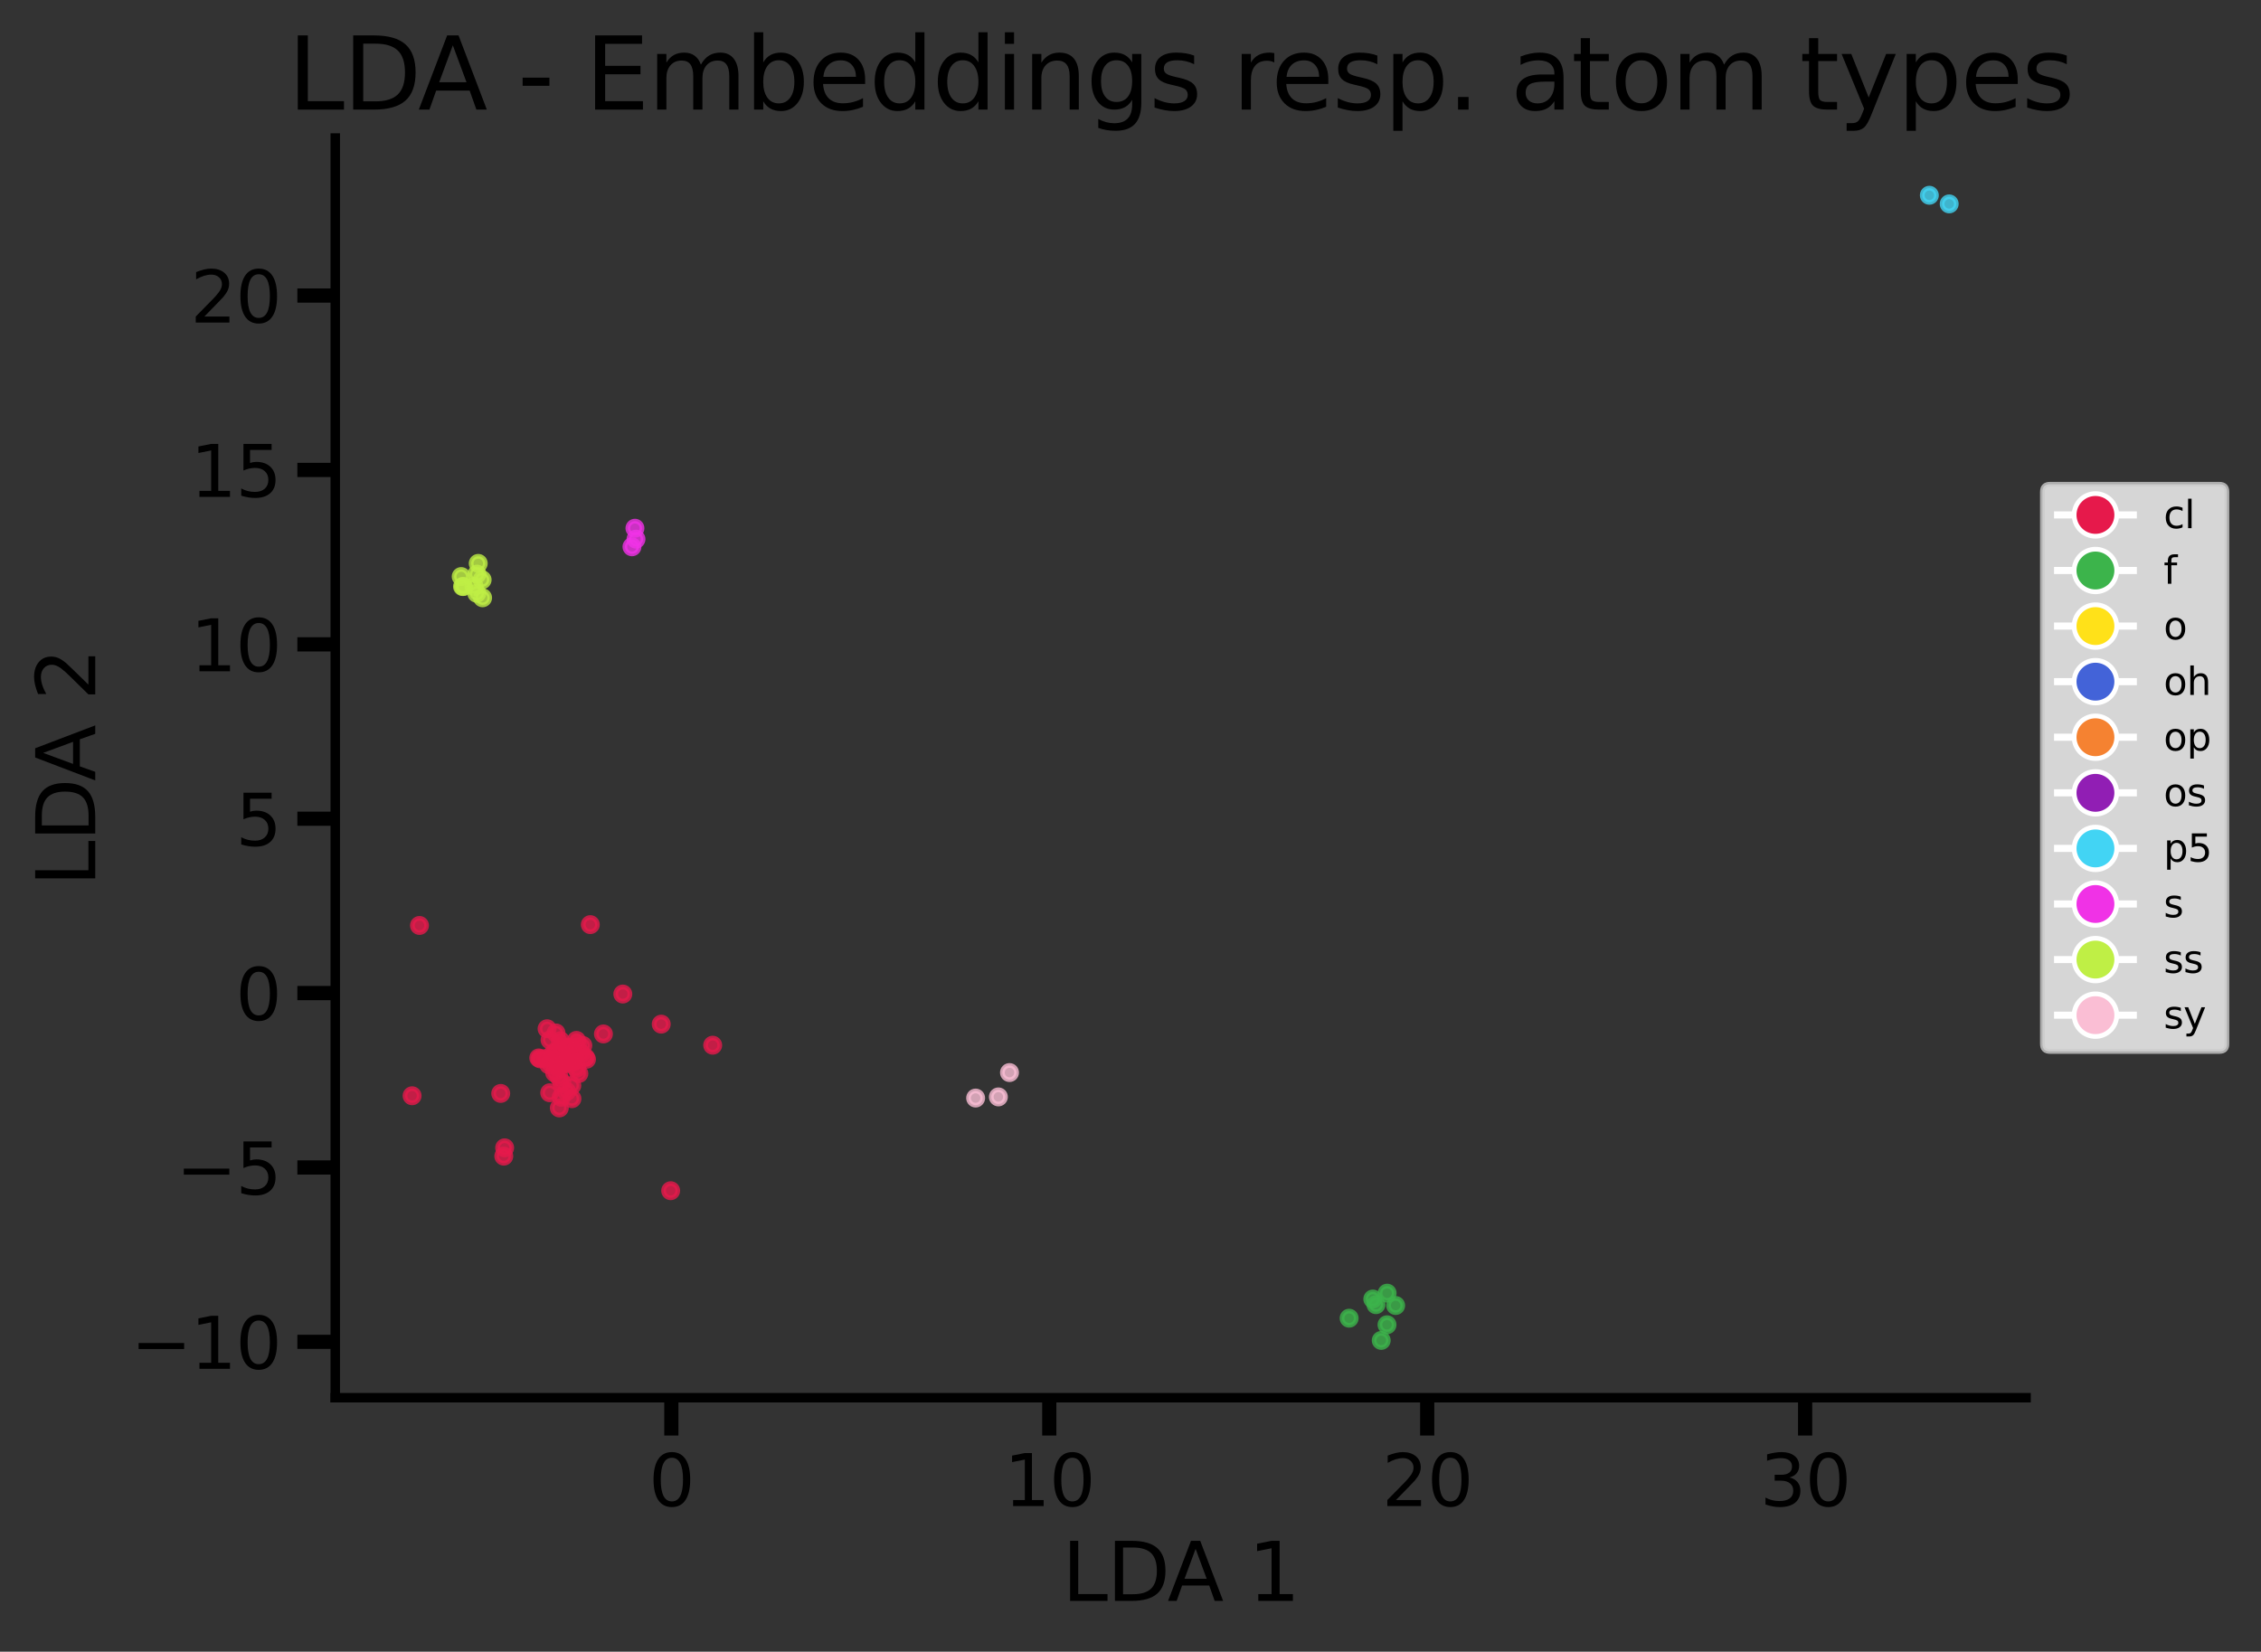 <?xml version="1.0" encoding="utf-8" standalone="no"?>
<!DOCTYPE svg PUBLIC "-//W3C//DTD SVG 1.1//EN"
  "http://www.w3.org/Graphics/SVG/1.1/DTD/svg11.dtd">
<svg xmlns:xlink="http://www.w3.org/1999/xlink" width="477.555pt" height="348.939pt" viewBox="0 0 477.555 348.939" xmlns="http://www.w3.org/2000/svg" version="1.1">
 <rect x="0" y="0" width="477.555" height="348.939" fill="#333333" stroke="none"/>
 <defs>
  <style type="text/css">*{stroke-linejoin: round; stroke-linecap: butt}</style>
 </defs>
 <g id="figure_1">
  <g id="patch_1">
   <path d="M 0 348.939 
L 477.555 348.939 
L 477.555 -0 
L 0 -0 
L 0 348.939 
z
" style="fill: none"/>
  </g>
  <g id="axes_1">
   <g id="patch_2">
    <path d="M 70.81 295.269 
L 427.93 295.269 
L 427.93 29.157 
L 70.81 29.157 
L 70.81 295.269 
z
" style="fill: none"/>
   </g>
   <g id="PathCollection_1">
    <defs>
     <path id="C0_0_760a0f797e" d="M 0 1.5 
C 0.398 1.5 0.779 1.342 1.061 1.061 
C 1.342 0.779 1.5 0.398 1.5 -0 
C 1.5 -0.398 1.342 -0.779 1.061 -1.061 
C 0.779 -1.342 0.398 -1.5 0 -1.5 
C -0.398 -1.5 -0.779 -1.342 -1.061 -1.061 
C -1.342 -0.779 -1.5 -0.398 -1.5 0 
C -1.5 0.398 -1.342 0.779 -1.061 1.061 
C -0.779 1.342 -0.398 1.5 0 1.5 
z
"/>
    </defs>
    <g clip-path="url(#pf81e52ef4e)">
     <use xlink:href="#C0_0_760a0f797e" x="411.697" y="43.075" style="fill: #42d4f4; fill-opacity: 0.8; stroke: #42d4f4; stroke-opacity: 0.8"/>
    </g>
    <g clip-path="url(#pf81e52ef4e)">
     <use xlink:href="#C0_0_760a0f797e" x="407.504" y="41.253" style="fill: #42d4f4; fill-opacity: 0.8; stroke: #42d4f4; stroke-opacity: 0.8"/>
    </g>
    <g clip-path="url(#pf81e52ef4e)">
     <use xlink:href="#C0_0_760a0f797e" x="290.62" y="275.617" style="fill: #3cb44b; fill-opacity: 0.8; stroke: #3cb44b; stroke-opacity: 0.8"/>
    </g>
    <g clip-path="url(#pf81e52ef4e)">
     <use xlink:href="#C0_0_760a0f797e" x="291.736" y="283.173" style="fill: #3cb44b; fill-opacity: 0.8; stroke: #3cb44b; stroke-opacity: 0.8"/>
    </g>
    <g clip-path="url(#pf81e52ef4e)">
     <use xlink:href="#C0_0_760a0f797e" x="294.781" y="275.798" style="fill: #3cb44b; fill-opacity: 0.8; stroke: #3cb44b; stroke-opacity: 0.8"/>
    </g>
    <g clip-path="url(#pf81e52ef4e)">
     <use xlink:href="#C0_0_760a0f797e" x="284.958" y="278.479" style="fill: #3cb44b; fill-opacity: 0.8; stroke: #3cb44b; stroke-opacity: 0.8"/>
    </g>
    <g clip-path="url(#pf81e52ef4e)">
     <use xlink:href="#C0_0_760a0f797e" x="289.954" y="274.429" style="fill: #3cb44b; fill-opacity: 0.8; stroke: #3cb44b; stroke-opacity: 0.8"/>
    </g>
    <g clip-path="url(#pf81e52ef4e)">
     <use xlink:href="#C0_0_760a0f797e" x="292.956" y="279.868" style="fill: #3cb44b; fill-opacity: 0.8; stroke: #3cb44b; stroke-opacity: 0.8"/>
    </g>
    <g clip-path="url(#pf81e52ef4e)">
     <use xlink:href="#C0_0_760a0f797e" x="292.982" y="273.191" style="fill: #3cb44b; fill-opacity: 0.8; stroke: #3cb44b; stroke-opacity: 0.8"/>
    </g>
    <g clip-path="url(#pf81e52ef4e)">
     <use xlink:href="#C0_0_760a0f797e" x="121.056" y="224.378" style="fill: #e6194b; fill-opacity: 0.8; stroke: #e6194b; stroke-opacity: 0.8"/>
    </g>
    <g clip-path="url(#pf81e52ef4e)">
     <use xlink:href="#C0_0_760a0f797e" x="119.834" y="223.89" style="fill: #e6194b; fill-opacity: 0.8; stroke: #e6194b; stroke-opacity: 0.8"/>
    </g>
    <g clip-path="url(#pf81e52ef4e)">
     <use xlink:href="#C0_0_760a0f797e" x="116.73" y="223.416" style="fill: #e6194b; fill-opacity: 0.8; stroke: #e6194b; stroke-opacity: 0.8"/>
    </g>
    <g clip-path="url(#pf81e52ef4e)">
     <use xlink:href="#C0_0_760a0f797e" x="120.731" y="224.396" style="fill: #e6194b; fill-opacity: 0.8; stroke: #e6194b; stroke-opacity: 0.8"/>
    </g>
    <g clip-path="url(#pf81e52ef4e)">
     <use xlink:href="#C0_0_760a0f797e" x="119.614" y="221.602" style="fill: #e6194b; fill-opacity: 0.8; stroke: #e6194b; stroke-opacity: 0.8"/>
    </g>
    <g clip-path="url(#pf81e52ef4e)">
     <use xlink:href="#C0_0_760a0f797e" x="118.052" y="227.465" style="fill: #e6194b; fill-opacity: 0.8; stroke: #e6194b; stroke-opacity: 0.8"/>
    </g>
    <g clip-path="url(#pf81e52ef4e)">
     <use xlink:href="#C0_0_760a0f797e" x="121.282" y="222.359" style="fill: #e6194b; fill-opacity: 0.8; stroke: #e6194b; stroke-opacity: 0.8"/>
    </g>
    <g clip-path="url(#pf81e52ef4e)">
     <use xlink:href="#C0_0_760a0f797e" x="118.974" y="224.577" style="fill: #e6194b; fill-opacity: 0.8; stroke: #e6194b; stroke-opacity: 0.8"/>
    </g>
    <g clip-path="url(#pf81e52ef4e)">
     <use xlink:href="#C0_0_760a0f797e" x="119.695" y="230.589" style="fill: #e6194b; fill-opacity: 0.8; stroke: #e6194b; stroke-opacity: 0.8"/>
    </g>
    <g clip-path="url(#pf81e52ef4e)">
     <use xlink:href="#C0_0_760a0f797e" x="121.753" y="219.786" style="fill: #e6194b; fill-opacity: 0.8; stroke: #e6194b; stroke-opacity: 0.8"/>
    </g>
    <g clip-path="url(#pf81e52ef4e)">
     <use xlink:href="#C0_0_760a0f797e" x="117.153" y="226.635" style="fill: #e6194b; fill-opacity: 0.8; stroke: #e6194b; stroke-opacity: 0.8"/>
    </g>
    <g clip-path="url(#pf81e52ef4e)">
     <use xlink:href="#C0_0_760a0f797e" x="120.774" y="229.324" style="fill: #e6194b; fill-opacity: 0.8; stroke: #e6194b; stroke-opacity: 0.8"/>
    </g>
    <g clip-path="url(#pf81e52ef4e)">
     <use xlink:href="#C0_0_760a0f797e" x="117.437" y="218.219" style="fill: #e6194b; fill-opacity: 0.8; stroke: #e6194b; stroke-opacity: 0.8"/>
    </g>
    <g clip-path="url(#pf81e52ef4e)">
     <use xlink:href="#C0_0_760a0f797e" x="119.412" y="223.207" style="fill: #e6194b; fill-opacity: 0.8; stroke: #e6194b; stroke-opacity: 0.8"/>
    </g>
    <g clip-path="url(#pf81e52ef4e)">
     <use xlink:href="#C0_0_760a0f797e" x="118.136" y="234.061" style="fill: #e6194b; fill-opacity: 0.8; stroke: #e6194b; stroke-opacity: 0.8"/>
    </g>
    <g clip-path="url(#pf81e52ef4e)">
     <use xlink:href="#C0_0_760a0f797e" x="116.178" y="219.701" style="fill: #e6194b; fill-opacity: 0.8; stroke: #e6194b; stroke-opacity: 0.8"/>
    </g>
    <g clip-path="url(#pf81e52ef4e)">
     <use xlink:href="#C0_0_760a0f797e" x="115.55" y="217.329" style="fill: #e6194b; fill-opacity: 0.8; stroke: #e6194b; stroke-opacity: 0.8"/>
    </g>
    <g clip-path="url(#pf81e52ef4e)">
     <use xlink:href="#C0_0_760a0f797e" x="118.548" y="231.797" style="fill: #e6194b; fill-opacity: 0.8; stroke: #e6194b; stroke-opacity: 0.8"/>
    </g>
    <g clip-path="url(#pf81e52ef4e)">
     <use xlink:href="#C0_0_760a0f797e" x="114.074" y="223.684" style="fill: #e6194b; fill-opacity: 0.8; stroke: #e6194b; stroke-opacity: 0.8"/>
    </g>
    <g clip-path="url(#pf81e52ef4e)">
     <use xlink:href="#C0_0_760a0f797e" x="127.454" y="218.429" style="fill: #e6194b; fill-opacity: 0.8; stroke: #e6194b; stroke-opacity: 0.8"/>
    </g>
    <g clip-path="url(#pf81e52ef4e)">
     <use xlink:href="#C0_0_760a0f797e" x="113.791" y="223.492" style="fill: #e6194b; fill-opacity: 0.8; stroke: #e6194b; stroke-opacity: 0.8"/>
    </g>
    <g clip-path="url(#pf81e52ef4e)">
     <use xlink:href="#C0_0_760a0f797e" x="119.682" y="224.707" style="fill: #e6194b; fill-opacity: 0.8; stroke: #e6194b; stroke-opacity: 0.8"/>
    </g>
    <g clip-path="url(#pf81e52ef4e)">
     <use xlink:href="#C0_0_760a0f797e" x="121.778" y="225.702" style="fill: #e6194b; fill-opacity: 0.8; stroke: #e6194b; stroke-opacity: 0.8"/>
    </g>
    <g clip-path="url(#pf81e52ef4e)">
     <use xlink:href="#C0_0_760a0f797e" x="120.089" y="221.242" style="fill: #e6194b; fill-opacity: 0.8; stroke: #e6194b; stroke-opacity: 0.8"/>
    </g>
    <g clip-path="url(#pf81e52ef4e)">
     <use xlink:href="#C0_0_760a0f797e" x="120.8" y="232.105" style="fill: #e6194b; fill-opacity: 0.8; stroke: #e6194b; stroke-opacity: 0.8"/>
    </g>
    <g clip-path="url(#pf81e52ef4e)">
     <use xlink:href="#C0_0_760a0f797e" x="117.754" y="224.273" style="fill: #e6194b; fill-opacity: 0.8; stroke: #e6194b; stroke-opacity: 0.8"/>
    </g>
    <g clip-path="url(#pf81e52ef4e)">
     <use xlink:href="#C0_0_760a0f797e" x="118.017" y="225.109" style="fill: #e6194b; fill-opacity: 0.8; stroke: #e6194b; stroke-opacity: 0.8"/>
    </g>
    <g clip-path="url(#pf81e52ef4e)">
     <use xlink:href="#C0_0_760a0f797e" x="117.474" y="222.039" style="fill: #e6194b; fill-opacity: 0.8; stroke: #e6194b; stroke-opacity: 0.8"/>
    </g>
    <g clip-path="url(#pf81e52ef4e)">
     <use xlink:href="#C0_0_760a0f797e" x="118.773" y="221.159" style="fill: #e6194b; fill-opacity: 0.8; stroke: #e6194b; stroke-opacity: 0.8"/>
    </g>
    <g clip-path="url(#pf81e52ef4e)">
     <use xlink:href="#C0_0_760a0f797e" x="115.904" y="224.923" style="fill: #e6194b; fill-opacity: 0.8; stroke: #e6194b; stroke-opacity: 0.8"/>
    </g>
    <g clip-path="url(#pf81e52ef4e)">
     <use xlink:href="#C0_0_760a0f797e" x="118.668" y="228.685" style="fill: #e6194b; fill-opacity: 0.8; stroke: #e6194b; stroke-opacity: 0.8"/>
    </g>
    <g clip-path="url(#pf81e52ef4e)">
     <use xlink:href="#C0_0_760a0f797e" x="120.604" y="221.291" style="fill: #e6194b; fill-opacity: 0.8; stroke: #e6194b; stroke-opacity: 0.8"/>
    </g>
    <g clip-path="url(#pf81e52ef4e)">
     <use xlink:href="#C0_0_760a0f797e" x="105.761" y="230.995" style="fill: #e6194b; fill-opacity: 0.8; stroke: #e6194b; stroke-opacity: 0.8"/>
    </g>
    <g clip-path="url(#pf81e52ef4e)">
     <use xlink:href="#C0_0_760a0f797e" x="150.531" y="220.807" style="fill: #e6194b; fill-opacity: 0.8; stroke: #e6194b; stroke-opacity: 0.8"/>
    </g>
    <g clip-path="url(#pf81e52ef4e)">
     <use xlink:href="#C0_0_760a0f797e" x="88.6" y="195.509" style="fill: #e6194b; fill-opacity: 0.8; stroke: #e6194b; stroke-opacity: 0.8"/>
    </g>
    <g clip-path="url(#pf81e52ef4e)">
     <use xlink:href="#C0_0_760a0f797e" x="124.685" y="195.332" style="fill: #e6194b; fill-opacity: 0.8; stroke: #e6194b; stroke-opacity: 0.8"/>
    </g>
    <g clip-path="url(#pf81e52ef4e)">
     <use xlink:href="#C0_0_760a0f797e" x="106.589" y="242.485" style="fill: #e6194b; fill-opacity: 0.8; stroke: #e6194b; stroke-opacity: 0.8"/>
    </g>
    <g clip-path="url(#pf81e52ef4e)">
     <use xlink:href="#C0_0_760a0f797e" x="123.88" y="223.78" style="fill: #e6194b; fill-opacity: 0.8; stroke: #e6194b; stroke-opacity: 0.8"/>
    </g>
    <g clip-path="url(#pf81e52ef4e)">
     <use xlink:href="#C0_0_760a0f797e" x="123.639" y="223.382" style="fill: #e6194b; fill-opacity: 0.8; stroke: #e6194b; stroke-opacity: 0.8"/>
    </g>
    <g clip-path="url(#pf81e52ef4e)">
     <use xlink:href="#C0_0_760a0f797e" x="116.879" y="222.527" style="fill: #e6194b; fill-opacity: 0.8; stroke: #e6194b; stroke-opacity: 0.8"/>
    </g>
    <g clip-path="url(#pf81e52ef4e)">
     <use xlink:href="#C0_0_760a0f797e" x="119.36" y="224.645" style="fill: #e6194b; fill-opacity: 0.8; stroke: #e6194b; stroke-opacity: 0.8"/>
    </g>
    <g clip-path="url(#pf81e52ef4e)">
     <use xlink:href="#C0_0_760a0f797e" x="121.969" y="220.622" style="fill: #e6194b; fill-opacity: 0.8; stroke: #e6194b; stroke-opacity: 0.8"/>
    </g>
    <g clip-path="url(#pf81e52ef4e)">
     <use xlink:href="#C0_0_760a0f797e" x="117.322" y="224.638" style="fill: #e6194b; fill-opacity: 0.8; stroke: #e6194b; stroke-opacity: 0.8"/>
    </g>
    <g clip-path="url(#pf81e52ef4e)">
     <use xlink:href="#C0_0_760a0f797e" x="121.382" y="223.127" style="fill: #e6194b; fill-opacity: 0.8; stroke: #e6194b; stroke-opacity: 0.8"/>
    </g>
    <g clip-path="url(#pf81e52ef4e)">
     <use xlink:href="#C0_0_760a0f797e" x="118.722" y="222.799" style="fill: #e6194b; fill-opacity: 0.8; stroke: #e6194b; stroke-opacity: 0.8"/>
    </g>
    <g clip-path="url(#pf81e52ef4e)">
     <use xlink:href="#C0_0_760a0f797e" x="116.749" y="224.473" style="fill: #e6194b; fill-opacity: 0.8; stroke: #e6194b; stroke-opacity: 0.8"/>
    </g>
    <g clip-path="url(#pf81e52ef4e)">
     <use xlink:href="#C0_0_760a0f797e" x="116.107" y="230.85" style="fill: #e6194b; fill-opacity: 0.8; stroke: #e6194b; stroke-opacity: 0.8"/>
    </g>
    <g clip-path="url(#pf81e52ef4e)">
     <use xlink:href="#C0_0_760a0f797e" x="123.101" y="220.86" style="fill: #e6194b; fill-opacity: 0.8; stroke: #e6194b; stroke-opacity: 0.8"/>
    </g>
    <g clip-path="url(#pf81e52ef4e)">
     <use xlink:href="#C0_0_760a0f797e" x="118.36" y="219.861" style="fill: #e6194b; fill-opacity: 0.8; stroke: #e6194b; stroke-opacity: 0.8"/>
    </g>
    <g clip-path="url(#pf81e52ef4e)">
     <use xlink:href="#C0_0_760a0f797e" x="122.26" y="226.793" style="fill: #e6194b; fill-opacity: 0.8; stroke: #e6194b; stroke-opacity: 0.8"/>
    </g>
    <g clip-path="url(#pf81e52ef4e)">
     <use xlink:href="#C0_0_760a0f797e" x="122.76" y="222.531" style="fill: #e6194b; fill-opacity: 0.8; stroke: #e6194b; stroke-opacity: 0.8"/>
    </g>
    <g clip-path="url(#pf81e52ef4e)">
     <use xlink:href="#C0_0_760a0f797e" x="121.217" y="222.251" style="fill: #e6194b; fill-opacity: 0.8; stroke: #e6194b; stroke-opacity: 0.8"/>
    </g>
    <g clip-path="url(#pf81e52ef4e)">
     <use xlink:href="#C0_0_760a0f797e" x="119.207" y="224.5" style="fill: #e6194b; fill-opacity: 0.8; stroke: #e6194b; stroke-opacity: 0.8"/>
    </g>
    <g clip-path="url(#pf81e52ef4e)">
     <use xlink:href="#C0_0_760a0f797e" x="117.854" y="225.538" style="fill: #e6194b; fill-opacity: 0.8; stroke: #e6194b; stroke-opacity: 0.8"/>
    </g>
    <g clip-path="url(#pf81e52ef4e)">
     <use xlink:href="#C0_0_760a0f797e" x="120.028" y="223.442" style="fill: #e6194b; fill-opacity: 0.8; stroke: #e6194b; stroke-opacity: 0.8"/>
    </g>
    <g clip-path="url(#pf81e52ef4e)">
     <use xlink:href="#C0_0_760a0f797e" x="131.55" y="209.997" style="fill: #e6194b; fill-opacity: 0.8; stroke: #e6194b; stroke-opacity: 0.8"/>
    </g>
    <g clip-path="url(#pf81e52ef4e)">
     <use xlink:href="#C0_0_760a0f797e" x="87.043" y="231.487" style="fill: #e6194b; fill-opacity: 0.8; stroke: #e6194b; stroke-opacity: 0.8"/>
    </g>
    <g clip-path="url(#pf81e52ef4e)">
     <use xlink:href="#C0_0_760a0f797e" x="141.656" y="251.545" style="fill: #e6194b; fill-opacity: 0.8; stroke: #e6194b; stroke-opacity: 0.8"/>
    </g>
    <g clip-path="url(#pf81e52ef4e)">
     <use xlink:href="#C0_0_760a0f797e" x="106.408" y="244.242" style="fill: #e6194b; fill-opacity: 0.8; stroke: #e6194b; stroke-opacity: 0.8"/>
    </g>
    <g clip-path="url(#pf81e52ef4e)">
     <use xlink:href="#C0_0_760a0f797e" x="139.663" y="216.357" style="fill: #e6194b; fill-opacity: 0.8; stroke: #e6194b; stroke-opacity: 0.8"/>
    </g>
    <g clip-path="url(#pf81e52ef4e)">
     <use xlink:href="#C0_0_760a0f797e" x="115.155" y="223.635" style="fill: #e6194b; fill-opacity: 0.8; stroke: #e6194b; stroke-opacity: 0.8"/>
    </g>
    <g clip-path="url(#pf81e52ef4e)">
     <use xlink:href="#C0_0_760a0f797e" x="133.483" y="115.515" style="fill: #f032e6; fill-opacity: 0.8; stroke: #f032e6; stroke-opacity: 0.8"/>
    </g>
    <g clip-path="url(#pf81e52ef4e)">
     <use xlink:href="#C0_0_760a0f797e" x="100.139" y="123.888" style="fill: #bfef45; fill-opacity: 0.8; stroke: #bfef45; stroke-opacity: 0.8"/>
    </g>
    <g clip-path="url(#pf81e52ef4e)">
     <use xlink:href="#C0_0_760a0f797e" x="101.011" y="119.02" style="fill: #bfef45; fill-opacity: 0.8; stroke: #bfef45; stroke-opacity: 0.8"/>
    </g>
    <g clip-path="url(#pf81e52ef4e)">
     <use xlink:href="#C0_0_760a0f797e" x="134.33" y="113.899" style="fill: #f032e6; fill-opacity: 0.8; stroke: #f032e6; stroke-opacity: 0.8"/>
    </g>
    <g clip-path="url(#pf81e52ef4e)">
     <use xlink:href="#C0_0_760a0f797e" x="101.931" y="126.286" style="fill: #bfef45; fill-opacity: 0.8; stroke: #bfef45; stroke-opacity: 0.8"/>
    </g>
    <g clip-path="url(#pf81e52ef4e)">
     <use xlink:href="#C0_0_760a0f797e" x="213.219" y="226.587" style="fill: #fabed4; fill-opacity: 0.8; stroke: #fabed4; stroke-opacity: 0.8"/>
    </g>
    <g clip-path="url(#pf81e52ef4e)">
     <use xlink:href="#C0_0_760a0f797e" x="97.416" y="121.801" style="fill: #bfef45; fill-opacity: 0.8; stroke: #bfef45; stroke-opacity: 0.8"/>
    </g>
    <g clip-path="url(#pf81e52ef4e)">
     <use xlink:href="#C0_0_760a0f797e" x="100.704" y="125.336" style="fill: #bfef45; fill-opacity: 0.8; stroke: #bfef45; stroke-opacity: 0.8"/>
    </g>
    <g clip-path="url(#pf81e52ef4e)">
     <use xlink:href="#C0_0_760a0f797e" x="97.894" y="123.9" style="fill: #bfef45; fill-opacity: 0.8; stroke: #bfef45; stroke-opacity: 0.8"/>
    </g>
    <g clip-path="url(#pf81e52ef4e)">
     <use xlink:href="#C0_0_760a0f797e" x="97.694" y="123.906" style="fill: #bfef45; fill-opacity: 0.8; stroke: #bfef45; stroke-opacity: 0.8"/>
    </g>
    <g clip-path="url(#pf81e52ef4e)">
     <use xlink:href="#C0_0_760a0f797e" x="206.066" y="231.97" style="fill: #fabed4; fill-opacity: 0.8; stroke: #fabed4; stroke-opacity: 0.8"/>
    </g>
    <g clip-path="url(#pf81e52ef4e)">
     <use xlink:href="#C0_0_760a0f797e" x="210.871" y="231.729" style="fill: #fabed4; fill-opacity: 0.8; stroke: #fabed4; stroke-opacity: 0.8"/>
    </g>
    <g clip-path="url(#pf81e52ef4e)">
     <use xlink:href="#C0_0_760a0f797e" x="134.108" y="111.591" style="fill: #f032e6; fill-opacity: 0.8; stroke: #f032e6; stroke-opacity: 0.8"/>
    </g>
    <g clip-path="url(#pf81e52ef4e)">
     <use xlink:href="#C0_0_760a0f797e" x="100.749" y="121.287" style="fill: #bfef45; fill-opacity: 0.8; stroke: #bfef45; stroke-opacity: 0.8"/>
    </g>
    <g clip-path="url(#pf81e52ef4e)">
     <use xlink:href="#C0_0_760a0f797e" x="101.834" y="122.485" style="fill: #bfef45; fill-opacity: 0.8; stroke: #bfef45; stroke-opacity: 0.8"/>
    </g>
   </g>
   <g id="matplotlib.axis_1">
    <g id="xtick_1">
     <g id="line2d_1">
      <defs>
       <path id="mffaa81b1bf" d="M 0 0 
L 0 8 
" style="stroke: #000000; stroke-width: 3"/>
      </defs>
      <g>
       <use xlink:href="#mffaa81b1bf" x="141.798" y="295.269" style="stroke: #000000; stroke-width: 3"/>
      </g>
     </g>
     <g id="text_1">
      <!-- 0 -->
      <g transform="translate(137.026 318.166) scale(0.15 -0.15)">
       <defs>
        <path id="DejaVuSans-30" d="M 2034 4250 
Q 1547 4250 1301 3770 
Q 1056 3291 1056 2328 
Q 1056 1369 1301 889 
Q 1547 409 2034 409 
Q 2525 409 2770 889 
Q 3016 1369 3016 2328 
Q 3016 3291 2770 3770 
Q 2525 4250 2034 4250 
z
M 2034 4750 
Q 2819 4750 3233 4129 
Q 3647 3509 3647 2328 
Q 3647 1150 3233 529 
Q 2819 -91 2034 -91 
Q 1250 -91 836 529 
Q 422 1150 422 2328 
Q 422 3509 836 4129 
Q 1250 4750 2034 4750 
z
" transform="scale(0.016)"/>
       </defs>
       <use xlink:href="#DejaVuSans-30"/>
      </g>
     </g>
    </g>
    <g id="xtick_2">
     <g id="line2d_2">
      <g>
       <use xlink:href="#mffaa81b1bf" x="221.622" y="295.269" style="stroke: #000000; stroke-width: 3"/>
      </g>
     </g>
     <g id="text_2">
      <!-- 10 -->
      <g transform="translate(212.079 318.166) scale(0.15 -0.15)">
       <defs>
        <path id="DejaVuSans-31" d="M 794 531 
L 1825 531 
L 1825 4091 
L 703 3866 
L 703 4441 
L 1819 4666 
L 2450 4666 
L 2450 531 
L 3481 531 
L 3481 0 
L 794 0 
L 794 531 
z
" transform="scale(0.016)"/>
       </defs>
       <use xlink:href="#DejaVuSans-31"/>
       <use xlink:href="#DejaVuSans-30" x="63.623"/>
      </g>
     </g>
    </g>
    <g id="xtick_3">
     <g id="line2d_3">
      <g>
       <use xlink:href="#mffaa81b1bf" x="301.447" y="295.269" style="stroke: #000000; stroke-width: 3"/>
      </g>
     </g>
     <g id="text_3">
      <!-- 20 -->
      <g transform="translate(291.903 318.166) scale(0.15 -0.15)">
       <defs>
        <path id="DejaVuSans-32" d="M 1228 531 
L 3431 531 
L 3431 0 
L 469 0 
L 469 531 
Q 828 903 1448 1529 
Q 2069 2156 2228 2338 
Q 2531 2678 2651 2914 
Q 2772 3150 2772 3378 
Q 2772 3750 2511 3984 
Q 2250 4219 1831 4219 
Q 1534 4219 1204 4116 
Q 875 4013 500 3803 
L 500 4441 
Q 881 4594 1212 4672 
Q 1544 4750 1819 4750 
Q 2544 4750 2975 4387 
Q 3406 4025 3406 3419 
Q 3406 3131 3298 2873 
Q 3191 2616 2906 2266 
Q 2828 2175 2409 1742 
Q 1991 1309 1228 531 
z
" transform="scale(0.016)"/>
       </defs>
       <use xlink:href="#DejaVuSans-32"/>
       <use xlink:href="#DejaVuSans-30" x="63.623"/>
      </g>
     </g>
    </g>
    <g id="xtick_4">
     <g id="line2d_4">
      <g>
       <use xlink:href="#mffaa81b1bf" x="381.271" y="295.269" style="stroke: #000000; stroke-width: 3"/>
      </g>
     </g>
     <g id="text_4">
      <!-- 30 -->
      <g transform="translate(371.727 318.166) scale(0.15 -0.15)">
       <defs>
        <path id="DejaVuSans-33" d="M 2597 2516 
Q 3050 2419 3304 2112 
Q 3559 1806 3559 1356 
Q 3559 666 3084 287 
Q 2609 -91 1734 -91 
Q 1441 -91 1130 -33 
Q 819 25 488 141 
L 488 750 
Q 750 597 1062 519 
Q 1375 441 1716 441 
Q 2309 441 2620 675 
Q 2931 909 2931 1356 
Q 2931 1769 2642 2001 
Q 2353 2234 1838 2234 
L 1294 2234 
L 1294 2753 
L 1863 2753 
Q 2328 2753 2575 2939 
Q 2822 3125 2822 3475 
Q 2822 3834 2567 4026 
Q 2313 4219 1838 4219 
Q 1578 4219 1281 4162 
Q 984 4106 628 3988 
L 628 4550 
Q 988 4650 1302 4700 
Q 1616 4750 1894 4750 
Q 2613 4750 3031 4423 
Q 3450 4097 3450 3541 
Q 3450 3153 3228 2886 
Q 3006 2619 2597 2516 
z
" transform="scale(0.016)"/>
       </defs>
       <use xlink:href="#DejaVuSans-33"/>
       <use xlink:href="#DejaVuSans-30" x="63.623"/>
      </g>
     </g>
    </g>
    <g id="text_5">
     <!-- LDA 1 -->
     <g transform="translate(224.313 338.203) scale(0.17 -0.17)">
      <defs>
       <path id="DejaVuSans-4c" d="M 628 4666 
L 1259 4666 
L 1259 531 
L 3531 531 
L 3531 0 
L 628 0 
L 628 4666 
z
" transform="scale(0.016)"/>
       <path id="DejaVuSans-44" d="M 1259 4147 
L 1259 519 
L 2022 519 
Q 2988 519 3436 956 
Q 3884 1394 3884 2338 
Q 3884 3275 3436 3711 
Q 2988 4147 2022 4147 
L 1259 4147 
z
M 628 4666 
L 1925 4666 
Q 3281 4666 3915 4102 
Q 4550 3538 4550 2338 
Q 4550 1131 3912 565 
Q 3275 0 1925 0 
L 628 0 
L 628 4666 
z
" transform="scale(0.016)"/>
       <path id="DejaVuSans-41" d="M 2188 4044 
L 1331 1722 
L 3047 1722 
L 2188 4044 
z
M 1831 4666 
L 2547 4666 
L 4325 0 
L 3669 0 
L 3244 1197 
L 1141 1197 
L 716 0 
L 50 0 
L 1831 4666 
z
" transform="scale(0.016)"/>
       <path id="DejaVuSans-20" transform="scale(0.016)"/>
      </defs>
      <use xlink:href="#DejaVuSans-4c"/>
      <use xlink:href="#DejaVuSans-44" x="55.713"/>
      <use xlink:href="#DejaVuSans-41" x="130.965"/>
      <use xlink:href="#DejaVuSans-20" x="199.373"/>
      <use xlink:href="#DejaVuSans-31" x="231.16"/>
     </g>
    </g>
   </g>
   <g id="matplotlib.axis_2">
    <g id="ytick_1">
     <g id="line2d_5">
      <defs>
       <path id="mc15953313a" d="M 0 0 
L -8 0 
" style="stroke: #000000; stroke-width: 3"/>
      </defs>
      <g>
       <use xlink:href="#mc15953313a" x="70.81" y="283.473" style="stroke: #000000; stroke-width: 3"/>
      </g>
     </g>
     <g id="text_6">
      <!-- −10 -->
      <g transform="translate(27.653 289.172) scale(0.15 -0.15)">
       <defs>
        <path id="DejaVuSans-2212" d="M 678 2272 
L 4684 2272 
L 4684 1741 
L 678 1741 
L 678 2272 
z
" transform="scale(0.016)"/>
       </defs>
       <use xlink:href="#DejaVuSans-2212"/>
       <use xlink:href="#DejaVuSans-31" x="83.789"/>
       <use xlink:href="#DejaVuSans-30" x="147.412"/>
      </g>
     </g>
    </g>
    <g id="ytick_2">
     <g id="line2d_6">
      <g>
       <use xlink:href="#mc15953313a" x="70.81" y="246.635" style="stroke: #000000; stroke-width: 3"/>
      </g>
     </g>
     <g id="text_7">
      <!-- −5 -->
      <g transform="translate(37.197 252.333) scale(0.15 -0.15)">
       <defs>
        <path id="DejaVuSans-35" d="M 691 4666 
L 3169 4666 
L 3169 4134 
L 1269 4134 
L 1269 2991 
Q 1406 3038 1543 3061 
Q 1681 3084 1819 3084 
Q 2600 3084 3056 2656 
Q 3513 2228 3513 1497 
Q 3513 744 3044 326 
Q 2575 -91 1722 -91 
Q 1428 -91 1123 -41 
Q 819 9 494 109 
L 494 744 
Q 775 591 1075 516 
Q 1375 441 1709 441 
Q 2250 441 2565 725 
Q 2881 1009 2881 1497 
Q 2881 1984 2565 2268 
Q 2250 2553 1709 2553 
Q 1456 2553 1204 2497 
Q 953 2441 691 2322 
L 691 4666 
z
" transform="scale(0.016)"/>
       </defs>
       <use xlink:href="#DejaVuSans-2212"/>
       <use xlink:href="#DejaVuSans-35" x="83.789"/>
      </g>
     </g>
    </g>
    <g id="ytick_3">
     <g id="line2d_7">
      <g>
       <use xlink:href="#mc15953313a" x="70.81" y="209.796" style="stroke: #000000; stroke-width: 3"/>
      </g>
     </g>
     <g id="text_8">
      <!-- 0 -->
      <g transform="translate(49.766 215.495) scale(0.15 -0.15)">
       <use xlink:href="#DejaVuSans-30"/>
      </g>
     </g>
    </g>
    <g id="ytick_4">
     <g id="line2d_8">
      <g>
       <use xlink:href="#mc15953313a" x="70.81" y="172.958" style="stroke: #000000; stroke-width: 3"/>
      </g>
     </g>
     <g id="text_9">
      <!-- 5 -->
      <g transform="translate(49.766 178.656) scale(0.15 -0.15)">
       <use xlink:href="#DejaVuSans-35"/>
      </g>
     </g>
    </g>
    <g id="ytick_5">
     <g id="line2d_9">
      <g>
       <use xlink:href="#mc15953313a" x="70.81" y="136.119" style="stroke: #000000; stroke-width: 3"/>
      </g>
     </g>
     <g id="text_10">
      <!-- 10 -->
      <g transform="translate(40.222 141.818) scale(0.15 -0.15)">
       <use xlink:href="#DejaVuSans-31"/>
       <use xlink:href="#DejaVuSans-30" x="63.623"/>
      </g>
     </g>
    </g>
    <g id="ytick_6">
     <g id="line2d_10">
      <g>
       <use xlink:href="#mc15953313a" x="70.81" y="99.28" style="stroke: #000000; stroke-width: 3"/>
      </g>
     </g>
     <g id="text_11">
      <!-- 15 -->
      <g transform="translate(40.222 104.979) scale(0.15 -0.15)">
       <use xlink:href="#DejaVuSans-31"/>
       <use xlink:href="#DejaVuSans-35" x="63.623"/>
      </g>
     </g>
    </g>
    <g id="ytick_7">
     <g id="line2d_11">
      <g>
       <use xlink:href="#mc15953313a" x="70.81" y="62.442" style="stroke: #000000; stroke-width: 3"/>
      </g>
     </g>
     <g id="text_12">
      <!-- 20 -->
      <g transform="translate(40.222 68.141) scale(0.15 -0.15)">
       <use xlink:href="#DejaVuSans-32"/>
       <use xlink:href="#DejaVuSans-30" x="63.623"/>
      </g>
     </g>
    </g>
    <g id="text_13">
     <!-- LDA 2 -->
     <g transform="translate(20.117 187.269) rotate(-90) scale(0.17 -0.17)">
      <use xlink:href="#DejaVuSans-4c"/>
      <use xlink:href="#DejaVuSans-44" x="55.713"/>
      <use xlink:href="#DejaVuSans-41" x="130.965"/>
      <use xlink:href="#DejaVuSans-20" x="199.373"/>
      <use xlink:href="#DejaVuSans-32" x="231.16"/>
     </g>
    </g>
   </g>
   <g id="patch_3">
    <path d="M 70.81 295.269 
L 70.81 29.157 
" style="fill: none; stroke: #000000; stroke-width: 2; stroke-linejoin: miter; stroke-linecap: square"/>
   </g>
   <g id="patch_4">
    <path d="M 70.81 295.269 
L 427.93 295.269 
" style="fill: none; stroke: #000000; stroke-width: 2; stroke-linejoin: miter; stroke-linecap: square"/>
   </g>
   <g id="text_14">
    <!-- LDA - Embeddings resp. atom types -->
    <g transform="translate(60.79 23.157) scale(0.21 -0.21)">
     <defs>
      <path id="DejaVuSans-2d" d="M 313 2009 
L 1997 2009 
L 1997 1497 
L 313 1497 
L 313 2009 
z
" transform="scale(0.016)"/>
      <path id="DejaVuSans-45" d="M 628 4666 
L 3578 4666 
L 3578 4134 
L 1259 4134 
L 1259 2753 
L 3481 2753 
L 3481 2222 
L 1259 2222 
L 1259 531 
L 3634 531 
L 3634 0 
L 628 0 
L 628 4666 
z
" transform="scale(0.016)"/>
      <path id="DejaVuSans-6d" d="M 3328 2828 
Q 3544 3216 3844 3400 
Q 4144 3584 4550 3584 
Q 5097 3584 5394 3201 
Q 5691 2819 5691 2113 
L 5691 0 
L 5113 0 
L 5113 2094 
Q 5113 2597 4934 2840 
Q 4756 3084 4391 3084 
Q 3944 3084 3684 2787 
Q 3425 2491 3425 1978 
L 3425 0 
L 2847 0 
L 2847 2094 
Q 2847 2600 2669 2842 
Q 2491 3084 2119 3084 
Q 1678 3084 1418 2786 
Q 1159 2488 1159 1978 
L 1159 0 
L 581 0 
L 581 3500 
L 1159 3500 
L 1159 2956 
Q 1356 3278 1631 3431 
Q 1906 3584 2284 3584 
Q 2666 3584 2933 3390 
Q 3200 3197 3328 2828 
z
" transform="scale(0.016)"/>
      <path id="DejaVuSans-62" d="M 3116 1747 
Q 3116 2381 2855 2742 
Q 2594 3103 2138 3103 
Q 1681 3103 1420 2742 
Q 1159 2381 1159 1747 
Q 1159 1113 1420 752 
Q 1681 391 2138 391 
Q 2594 391 2855 752 
Q 3116 1113 3116 1747 
z
M 1159 2969 
Q 1341 3281 1617 3432 
Q 1894 3584 2278 3584 
Q 2916 3584 3314 3078 
Q 3713 2572 3713 1747 
Q 3713 922 3314 415 
Q 2916 -91 2278 -91 
Q 1894 -91 1617 61 
Q 1341 213 1159 525 
L 1159 0 
L 581 0 
L 581 4863 
L 1159 4863 
L 1159 2969 
z
" transform="scale(0.016)"/>
      <path id="DejaVuSans-65" d="M 3597 1894 
L 3597 1613 
L 953 1613 
Q 991 1019 1311 708 
Q 1631 397 2203 397 
Q 2534 397 2845 478 
Q 3156 559 3463 722 
L 3463 178 
Q 3153 47 2828 -22 
Q 2503 -91 2169 -91 
Q 1331 -91 842 396 
Q 353 884 353 1716 
Q 353 2575 817 3079 
Q 1281 3584 2069 3584 
Q 2775 3584 3186 3129 
Q 3597 2675 3597 1894 
z
M 3022 2063 
Q 3016 2534 2758 2815 
Q 2500 3097 2075 3097 
Q 1594 3097 1305 2825 
Q 1016 2553 972 2059 
L 3022 2063 
z
" transform="scale(0.016)"/>
      <path id="DejaVuSans-64" d="M 2906 2969 
L 2906 4863 
L 3481 4863 
L 3481 0 
L 2906 0 
L 2906 525 
Q 2725 213 2448 61 
Q 2172 -91 1784 -91 
Q 1150 -91 751 415 
Q 353 922 353 1747 
Q 353 2572 751 3078 
Q 1150 3584 1784 3584 
Q 2172 3584 2448 3432 
Q 2725 3281 2906 2969 
z
M 947 1747 
Q 947 1113 1208 752 
Q 1469 391 1925 391 
Q 2381 391 2643 752 
Q 2906 1113 2906 1747 
Q 2906 2381 2643 2742 
Q 2381 3103 1925 3103 
Q 1469 3103 1208 2742 
Q 947 2381 947 1747 
z
" transform="scale(0.016)"/>
      <path id="DejaVuSans-69" d="M 603 3500 
L 1178 3500 
L 1178 0 
L 603 0 
L 603 3500 
z
M 603 4863 
L 1178 4863 
L 1178 4134 
L 603 4134 
L 603 4863 
z
" transform="scale(0.016)"/>
      <path id="DejaVuSans-6e" d="M 3513 2113 
L 3513 0 
L 2938 0 
L 2938 2094 
Q 2938 2591 2744 2837 
Q 2550 3084 2163 3084 
Q 1697 3084 1428 2787 
Q 1159 2491 1159 1978 
L 1159 0 
L 581 0 
L 581 3500 
L 1159 3500 
L 1159 2956 
Q 1366 3272 1645 3428 
Q 1925 3584 2291 3584 
Q 2894 3584 3203 3211 
Q 3513 2838 3513 2113 
z
" transform="scale(0.016)"/>
      <path id="DejaVuSans-67" d="M 2906 1791 
Q 2906 2416 2648 2759 
Q 2391 3103 1925 3103 
Q 1463 3103 1205 2759 
Q 947 2416 947 1791 
Q 947 1169 1205 825 
Q 1463 481 1925 481 
Q 2391 481 2648 825 
Q 2906 1169 2906 1791 
z
M 3481 434 
Q 3481 -459 3084 -895 
Q 2688 -1331 1869 -1331 
Q 1566 -1331 1297 -1286 
Q 1028 -1241 775 -1147 
L 775 -588 
Q 1028 -725 1275 -790 
Q 1522 -856 1778 -856 
Q 2344 -856 2625 -561 
Q 2906 -266 2906 331 
L 2906 616 
Q 2728 306 2450 153 
Q 2172 0 1784 0 
Q 1141 0 747 490 
Q 353 981 353 1791 
Q 353 2603 747 3093 
Q 1141 3584 1784 3584 
Q 2172 3584 2450 3431 
Q 2728 3278 2906 2969 
L 2906 3500 
L 3481 3500 
L 3481 434 
z
" transform="scale(0.016)"/>
      <path id="DejaVuSans-73" d="M 2834 3397 
L 2834 2853 
Q 2591 2978 2328 3040 
Q 2066 3103 1784 3103 
Q 1356 3103 1142 2972 
Q 928 2841 928 2578 
Q 928 2378 1081 2264 
Q 1234 2150 1697 2047 
L 1894 2003 
Q 2506 1872 2764 1633 
Q 3022 1394 3022 966 
Q 3022 478 2636 193 
Q 2250 -91 1575 -91 
Q 1294 -91 989 -36 
Q 684 19 347 128 
L 347 722 
Q 666 556 975 473 
Q 1284 391 1588 391 
Q 1994 391 2212 530 
Q 2431 669 2431 922 
Q 2431 1156 2273 1281 
Q 2116 1406 1581 1522 
L 1381 1569 
Q 847 1681 609 1914 
Q 372 2147 372 2553 
Q 372 3047 722 3315 
Q 1072 3584 1716 3584 
Q 2034 3584 2315 3537 
Q 2597 3491 2834 3397 
z
" transform="scale(0.016)"/>
      <path id="DejaVuSans-72" d="M 2631 2963 
Q 2534 3019 2420 3045 
Q 2306 3072 2169 3072 
Q 1681 3072 1420 2755 
Q 1159 2438 1159 1844 
L 1159 0 
L 581 0 
L 581 3500 
L 1159 3500 
L 1159 2956 
Q 1341 3275 1631 3429 
Q 1922 3584 2338 3584 
Q 2397 3584 2469 3576 
Q 2541 3569 2628 3553 
L 2631 2963 
z
" transform="scale(0.016)"/>
      <path id="DejaVuSans-70" d="M 1159 525 
L 1159 -1331 
L 581 -1331 
L 581 3500 
L 1159 3500 
L 1159 2969 
Q 1341 3281 1617 3432 
Q 1894 3584 2278 3584 
Q 2916 3584 3314 3078 
Q 3713 2572 3713 1747 
Q 3713 922 3314 415 
Q 2916 -91 2278 -91 
Q 1894 -91 1617 61 
Q 1341 213 1159 525 
z
M 3116 1747 
Q 3116 2381 2855 2742 
Q 2594 3103 2138 3103 
Q 1681 3103 1420 2742 
Q 1159 2381 1159 1747 
Q 1159 1113 1420 752 
Q 1681 391 2138 391 
Q 2594 391 2855 752 
Q 3116 1113 3116 1747 
z
" transform="scale(0.016)"/>
      <path id="DejaVuSans-2e" d="M 684 794 
L 1344 794 
L 1344 0 
L 684 0 
L 684 794 
z
" transform="scale(0.016)"/>
      <path id="DejaVuSans-61" d="M 2194 1759 
Q 1497 1759 1228 1600 
Q 959 1441 959 1056 
Q 959 750 1161 570 
Q 1363 391 1709 391 
Q 2188 391 2477 730 
Q 2766 1069 2766 1631 
L 2766 1759 
L 2194 1759 
z
M 3341 1997 
L 3341 0 
L 2766 0 
L 2766 531 
Q 2569 213 2275 61 
Q 1981 -91 1556 -91 
Q 1019 -91 701 211 
Q 384 513 384 1019 
Q 384 1609 779 1909 
Q 1175 2209 1959 2209 
L 2766 2209 
L 2766 2266 
Q 2766 2663 2505 2880 
Q 2244 3097 1772 3097 
Q 1472 3097 1187 3025 
Q 903 2953 641 2809 
L 641 3341 
Q 956 3463 1253 3523 
Q 1550 3584 1831 3584 
Q 2591 3584 2966 3190 
Q 3341 2797 3341 1997 
z
" transform="scale(0.016)"/>
      <path id="DejaVuSans-74" d="M 1172 4494 
L 1172 3500 
L 2356 3500 
L 2356 3053 
L 1172 3053 
L 1172 1153 
Q 1172 725 1289 603 
Q 1406 481 1766 481 
L 2356 481 
L 2356 0 
L 1766 0 
Q 1100 0 847 248 
Q 594 497 594 1153 
L 594 3053 
L 172 3053 
L 172 3500 
L 594 3500 
L 594 4494 
L 1172 4494 
z
" transform="scale(0.016)"/>
      <path id="DejaVuSans-6f" d="M 1959 3097 
Q 1497 3097 1228 2736 
Q 959 2375 959 1747 
Q 959 1119 1226 758 
Q 1494 397 1959 397 
Q 2419 397 2687 759 
Q 2956 1122 2956 1747 
Q 2956 2369 2687 2733 
Q 2419 3097 1959 3097 
z
M 1959 3584 
Q 2709 3584 3137 3096 
Q 3566 2609 3566 1747 
Q 3566 888 3137 398 
Q 2709 -91 1959 -91 
Q 1206 -91 779 398 
Q 353 888 353 1747 
Q 353 2609 779 3096 
Q 1206 3584 1959 3584 
z
" transform="scale(0.016)"/>
      <path id="DejaVuSans-79" d="M 2059 -325 
Q 1816 -950 1584 -1140 
Q 1353 -1331 966 -1331 
L 506 -1331 
L 506 -850 
L 844 -850 
Q 1081 -850 1212 -737 
Q 1344 -625 1503 -206 
L 1606 56 
L 191 3500 
L 800 3500 
L 1894 763 
L 2988 3500 
L 3597 3500 
L 2059 -325 
z
" transform="scale(0.016)"/>
     </defs>
     <use xlink:href="#DejaVuSans-4c"/>
     <use xlink:href="#DejaVuSans-44" x="55.713"/>
     <use xlink:href="#DejaVuSans-41" x="130.965"/>
     <use xlink:href="#DejaVuSans-20" x="199.373"/>
     <use xlink:href="#DejaVuSans-2d" x="231.16"/>
     <use xlink:href="#DejaVuSans-20" x="267.244"/>
     <use xlink:href="#DejaVuSans-45" x="299.031"/>
     <use xlink:href="#DejaVuSans-6d" x="362.215"/>
     <use xlink:href="#DejaVuSans-62" x="459.627"/>
     <use xlink:href="#DejaVuSans-65" x="523.104"/>
     <use xlink:href="#DejaVuSans-64" x="584.627"/>
     <use xlink:href="#DejaVuSans-64" x="648.104"/>
     <use xlink:href="#DejaVuSans-69" x="711.58"/>
     <use xlink:href="#DejaVuSans-6e" x="739.363"/>
     <use xlink:href="#DejaVuSans-67" x="802.742"/>
     <use xlink:href="#DejaVuSans-73" x="866.219"/>
     <use xlink:href="#DejaVuSans-20" x="918.318"/>
     <use xlink:href="#DejaVuSans-72" x="950.105"/>
     <use xlink:href="#DejaVuSans-65" x="988.969"/>
     <use xlink:href="#DejaVuSans-73" x="1050.492"/>
     <use xlink:href="#DejaVuSans-70" x="1102.592"/>
     <use xlink:href="#DejaVuSans-2e" x="1166.068"/>
     <use xlink:href="#DejaVuSans-20" x="1197.855"/>
     <use xlink:href="#DejaVuSans-61" x="1229.643"/>
     <use xlink:href="#DejaVuSans-74" x="1290.922"/>
     <use xlink:href="#DejaVuSans-6f" x="1330.131"/>
     <use xlink:href="#DejaVuSans-6d" x="1391.312"/>
     <use xlink:href="#DejaVuSans-20" x="1488.725"/>
     <use xlink:href="#DejaVuSans-74" x="1520.512"/>
     <use xlink:href="#DejaVuSans-79" x="1559.721"/>
     <use xlink:href="#DejaVuSans-70" x="1618.9"/>
     <use xlink:href="#DejaVuSans-65" x="1682.377"/>
     <use xlink:href="#DejaVuSans-73" x="1743.9"/>
    </g>
   </g>
   <g id="legend_1">
    <g id="patch_5">
     <path d="M 432.987 222.125 
L 468.755 222.125 
Q 470.355 222.125 470.355 220.525 
L 470.355 103.9 
Q 470.355 102.3 468.755 102.3 
L 432.987 102.3 
Q 431.387 102.3 431.387 103.9 
L 431.387 220.525 
Q 431.387 222.125 432.987 222.125 
z
" style="fill: #ffffff; opacity: 0.8; stroke: #cccccc; stroke-linejoin: miter"/>
    </g>
    <g id="line2d_12">
     <path d="M 434.587 108.779 
L 442.587 108.779 
L 450.587 108.779 
" style="fill: none; stroke: #ffffff; stroke-width: 1.5; stroke-linecap: square"/>
     <defs>
      <path id="med0ca88709" d="M 0 4.5 
C 1.193 4.5 2.338 4.026 3.182 3.182 
C 4.026 2.338 4.5 1.193 4.5 0 
C 4.5 -1.193 4.026 -2.338 3.182 -3.182 
C 2.338 -4.026 1.193 -4.5 0 -4.5 
C -1.193 -4.5 -2.338 -4.026 -3.182 -3.182 
C -4.026 -2.338 -4.5 -1.193 -4.5 0 
C -4.5 1.193 -4.026 2.338 -3.182 3.182 
C -2.338 4.026 -1.193 4.5 0 4.5 
z
" style="stroke: #ffffff"/>
     </defs>
     <g>
      <use xlink:href="#med0ca88709" x="442.587" y="108.779" style="fill: #e6194b; stroke: #ffffff"/>
     </g>
    </g>
    <g id="text_15">
     <!-- cl -->
     <g transform="translate(456.987 111.579) scale(0.08 -0.08)">
      <defs>
       <path id="DejaVuSans-63" d="M 3122 3366 
L 3122 2828 
Q 2878 2963 2633 3030 
Q 2388 3097 2138 3097 
Q 1578 3097 1268 2742 
Q 959 2388 959 1747 
Q 959 1106 1268 751 
Q 1578 397 2138 397 
Q 2388 397 2633 464 
Q 2878 531 3122 666 
L 3122 134 
Q 2881 22 2623 -34 
Q 2366 -91 2075 -91 
Q 1284 -91 818 406 
Q 353 903 353 1747 
Q 353 2603 823 3093 
Q 1294 3584 2113 3584 
Q 2378 3584 2631 3529 
Q 2884 3475 3122 3366 
z
" transform="scale(0.016)"/>
       <path id="DejaVuSans-6c" d="M 603 4863 
L 1178 4863 
L 1178 0 
L 603 0 
L 603 4863 
z
" transform="scale(0.016)"/>
      </defs>
      <use xlink:href="#DejaVuSans-63"/>
      <use xlink:href="#DejaVuSans-6c" x="54.98"/>
     </g>
    </g>
    <g id="line2d_13">
     <path d="M 434.587 120.521 
L 442.587 120.521 
L 450.587 120.521 
" style="fill: none; stroke: #ffffff; stroke-width: 1.5; stroke-linecap: square"/>
     <defs>
      <path id="m1fa56e838a" d="M 0 4.5 
C 1.193 4.5 2.338 4.026 3.182 3.182 
C 4.026 2.338 4.5 1.193 4.5 0 
C 4.5 -1.193 4.026 -2.338 3.182 -3.182 
C 2.338 -4.026 1.193 -4.5 0 -4.5 
C -1.193 -4.5 -2.338 -4.026 -3.182 -3.182 
C -4.026 -2.338 -4.5 -1.193 -4.5 0 
C -4.5 1.193 -4.026 2.338 -3.182 3.182 
C -2.338 4.026 -1.193 4.5 0 4.5 
z
" style="stroke: #ffffff"/>
     </defs>
     <g>
      <use xlink:href="#m1fa56e838a" x="442.587" y="120.521" style="fill: #3cb44b; stroke: #ffffff"/>
     </g>
    </g>
    <g id="text_16">
     <!-- f -->
     <g transform="translate(456.987 123.321) scale(0.08 -0.08)">
      <defs>
       <path id="DejaVuSans-66" d="M 2375 4863 
L 2375 4384 
L 1825 4384 
Q 1516 4384 1395 4259 
Q 1275 4134 1275 3809 
L 1275 3500 
L 2222 3500 
L 2222 3053 
L 1275 3053 
L 1275 0 
L 697 0 
L 697 3053 
L 147 3053 
L 147 3500 
L 697 3500 
L 697 3744 
Q 697 4328 969 4595 
Q 1241 4863 1831 4863 
L 2375 4863 
z
" transform="scale(0.016)"/>
      </defs>
      <use xlink:href="#DejaVuSans-66"/>
     </g>
    </g>
    <g id="line2d_14">
     <path d="M 434.587 132.264 
L 442.587 132.264 
L 450.587 132.264 
" style="fill: none; stroke: #ffffff; stroke-width: 1.5; stroke-linecap: square"/>
     <defs>
      <path id="m836009a727" d="M 0 4.5 
C 1.193 4.5 2.338 4.026 3.182 3.182 
C 4.026 2.338 4.5 1.193 4.5 0 
C 4.5 -1.193 4.026 -2.338 3.182 -3.182 
C 2.338 -4.026 1.193 -4.5 0 -4.5 
C -1.193 -4.5 -2.338 -4.026 -3.182 -3.182 
C -4.026 -2.338 -4.5 -1.193 -4.5 0 
C -4.5 1.193 -4.026 2.338 -3.182 3.182 
C -2.338 4.026 -1.193 4.5 0 4.5 
z
" style="stroke: #ffffff"/>
     </defs>
     <g>
      <use xlink:href="#m836009a727" x="442.587" y="132.264" style="fill: #ffe119; stroke: #ffffff"/>
     </g>
    </g>
    <g id="text_17">
     <!-- o -->
     <g transform="translate(456.987 135.064) scale(0.08 -0.08)">
      <use xlink:href="#DejaVuSans-6f"/>
     </g>
    </g>
    <g id="line2d_15">
     <path d="M 434.587 144.006 
L 442.587 144.006 
L 450.587 144.006 
" style="fill: none; stroke: #ffffff; stroke-width: 1.5; stroke-linecap: square"/>
     <defs>
      <path id="m3fa9cd4f81" d="M 0 4.5 
C 1.193 4.5 2.338 4.026 3.182 3.182 
C 4.026 2.338 4.5 1.193 4.5 0 
C 4.5 -1.193 4.026 -2.338 3.182 -3.182 
C 2.338 -4.026 1.193 -4.5 0 -4.5 
C -1.193 -4.5 -2.338 -4.026 -3.182 -3.182 
C -4.026 -2.338 -4.5 -1.193 -4.5 0 
C -4.5 1.193 -4.026 2.338 -3.182 3.182 
C -2.338 4.026 -1.193 4.5 0 4.5 
z
" style="stroke: #ffffff"/>
     </defs>
     <g>
      <use xlink:href="#m3fa9cd4f81" x="442.587" y="144.006" style="fill: #4363d8; stroke: #ffffff"/>
     </g>
    </g>
    <g id="text_18">
     <!-- oh -->
     <g transform="translate(456.987 146.806) scale(0.08 -0.08)">
      <defs>
       <path id="DejaVuSans-68" d="M 3513 2113 
L 3513 0 
L 2938 0 
L 2938 2094 
Q 2938 2591 2744 2837 
Q 2550 3084 2163 3084 
Q 1697 3084 1428 2787 
Q 1159 2491 1159 1978 
L 1159 0 
L 581 0 
L 581 4863 
L 1159 4863 
L 1159 2956 
Q 1366 3272 1645 3428 
Q 1925 3584 2291 3584 
Q 2894 3584 3203 3211 
Q 3513 2838 3513 2113 
z
" transform="scale(0.016)"/>
      </defs>
      <use xlink:href="#DejaVuSans-6f"/>
      <use xlink:href="#DejaVuSans-68" x="61.182"/>
     </g>
    </g>
    <g id="line2d_16">
     <path d="M 434.587 155.749 
L 442.587 155.749 
L 450.587 155.749 
" style="fill: none; stroke: #ffffff; stroke-width: 1.5; stroke-linecap: square"/>
     <defs>
      <path id="m49934e2f4f" d="M 0 4.5 
C 1.193 4.5 2.338 4.026 3.182 3.182 
C 4.026 2.338 4.5 1.193 4.5 0 
C 4.5 -1.193 4.026 -2.338 3.182 -3.182 
C 2.338 -4.026 1.193 -4.5 0 -4.5 
C -1.193 -4.5 -2.338 -4.026 -3.182 -3.182 
C -4.026 -2.338 -4.5 -1.193 -4.5 0 
C -4.5 1.193 -4.026 2.338 -3.182 3.182 
C -2.338 4.026 -1.193 4.5 0 4.5 
z
" style="stroke: #ffffff"/>
     </defs>
     <g>
      <use xlink:href="#m49934e2f4f" x="442.587" y="155.749" style="fill: #f58231; stroke: #ffffff"/>
     </g>
    </g>
    <g id="text_19">
     <!-- op -->
     <g transform="translate(456.987 158.549) scale(0.08 -0.08)">
      <use xlink:href="#DejaVuSans-6f"/>
      <use xlink:href="#DejaVuSans-70" x="61.182"/>
     </g>
    </g>
    <g id="line2d_17">
     <path d="M 434.587 167.491 
L 442.587 167.491 
L 450.587 167.491 
" style="fill: none; stroke: #ffffff; stroke-width: 1.5; stroke-linecap: square"/>
     <defs>
      <path id="m8d69ee354c" d="M 0 4.5 
C 1.193 4.5 2.338 4.026 3.182 3.182 
C 4.026 2.338 4.5 1.193 4.5 0 
C 4.5 -1.193 4.026 -2.338 3.182 -3.182 
C 2.338 -4.026 1.193 -4.5 0 -4.5 
C -1.193 -4.5 -2.338 -4.026 -3.182 -3.182 
C -4.026 -2.338 -4.5 -1.193 -4.5 0 
C -4.5 1.193 -4.026 2.338 -3.182 3.182 
C -2.338 4.026 -1.193 4.5 0 4.5 
z
" style="stroke: #ffffff"/>
     </defs>
     <g>
      <use xlink:href="#m8d69ee354c" x="442.587" y="167.491" style="fill: #911eb4; stroke: #ffffff"/>
     </g>
    </g>
    <g id="text_20">
     <!-- os -->
     <g transform="translate(456.987 170.291) scale(0.08 -0.08)">
      <use xlink:href="#DejaVuSans-6f"/>
      <use xlink:href="#DejaVuSans-73" x="61.182"/>
     </g>
    </g>
    <g id="line2d_18">
     <path d="M 434.587 179.234 
L 442.587 179.234 
L 450.587 179.234 
" style="fill: none; stroke: #ffffff; stroke-width: 1.5; stroke-linecap: square"/>
     <defs>
      <path id="maa3d2b9d12" d="M 0 4.5 
C 1.193 4.5 2.338 4.026 3.182 3.182 
C 4.026 2.338 4.5 1.193 4.5 0 
C 4.5 -1.193 4.026 -2.338 3.182 -3.182 
C 2.338 -4.026 1.193 -4.5 0 -4.5 
C -1.193 -4.5 -2.338 -4.026 -3.182 -3.182 
C -4.026 -2.338 -4.5 -1.193 -4.5 0 
C -4.5 1.193 -4.026 2.338 -3.182 3.182 
C -2.338 4.026 -1.193 4.5 0 4.5 
z
" style="stroke: #ffffff"/>
     </defs>
     <g>
      <use xlink:href="#maa3d2b9d12" x="442.587" y="179.234" style="fill: #42d4f4; stroke: #ffffff"/>
     </g>
    </g>
    <g id="text_21">
     <!-- p5 -->
     <g transform="translate(456.987 182.034) scale(0.08 -0.08)">
      <use xlink:href="#DejaVuSans-70"/>
      <use xlink:href="#DejaVuSans-35" x="63.477"/>
     </g>
    </g>
    <g id="line2d_19">
     <path d="M 434.587 190.976 
L 442.587 190.976 
L 450.587 190.976 
" style="fill: none; stroke: #ffffff; stroke-width: 1.5; stroke-linecap: square"/>
     <defs>
      <path id="m631006a0db" d="M 0 4.5 
C 1.193 4.5 2.338 4.026 3.182 3.182 
C 4.026 2.338 4.5 1.193 4.5 0 
C 4.5 -1.193 4.026 -2.338 3.182 -3.182 
C 2.338 -4.026 1.193 -4.5 0 -4.5 
C -1.193 -4.5 -2.338 -4.026 -3.182 -3.182 
C -4.026 -2.338 -4.5 -1.193 -4.5 0 
C -4.5 1.193 -4.026 2.338 -3.182 3.182 
C -2.338 4.026 -1.193 4.5 0 4.5 
z
" style="stroke: #ffffff"/>
     </defs>
     <g>
      <use xlink:href="#m631006a0db" x="442.587" y="190.976" style="fill: #f032e6; stroke: #ffffff"/>
     </g>
    </g>
    <g id="text_22">
     <!-- s -->
     <g transform="translate(456.987 193.776) scale(0.08 -0.08)">
      <use xlink:href="#DejaVuSans-73"/>
     </g>
    </g>
    <g id="line2d_20">
     <path d="M 434.587 202.719 
L 442.587 202.719 
L 450.587 202.719 
" style="fill: none; stroke: #ffffff; stroke-width: 1.5; stroke-linecap: square"/>
     <defs>
      <path id="m0ed64394d7" d="M 0 4.5 
C 1.193 4.5 2.338 4.026 3.182 3.182 
C 4.026 2.338 4.5 1.193 4.5 0 
C 4.5 -1.193 4.026 -2.338 3.182 -3.182 
C 2.338 -4.026 1.193 -4.5 0 -4.5 
C -1.193 -4.5 -2.338 -4.026 -3.182 -3.182 
C -4.026 -2.338 -4.5 -1.193 -4.5 0 
C -4.5 1.193 -4.026 2.338 -3.182 3.182 
C -2.338 4.026 -1.193 4.5 0 4.5 
z
" style="stroke: #ffffff"/>
     </defs>
     <g>
      <use xlink:href="#m0ed64394d7" x="442.587" y="202.719" style="fill: #bfef45; stroke: #ffffff"/>
     </g>
    </g>
    <g id="text_23">
     <!-- ss -->
     <g transform="translate(456.987 205.519) scale(0.08 -0.08)">
      <use xlink:href="#DejaVuSans-73"/>
      <use xlink:href="#DejaVuSans-73" x="52.1"/>
     </g>
    </g>
    <g id="line2d_21">
     <path d="M 434.587 214.461 
L 442.587 214.461 
L 450.587 214.461 
" style="fill: none; stroke: #ffffff; stroke-width: 1.5; stroke-linecap: square"/>
     <defs>
      <path id="mba1ca17275" d="M 0 4.5 
C 1.193 4.5 2.338 4.026 3.182 3.182 
C 4.026 2.338 4.5 1.193 4.5 0 
C 4.5 -1.193 4.026 -2.338 3.182 -3.182 
C 2.338 -4.026 1.193 -4.5 0 -4.5 
C -1.193 -4.5 -2.338 -4.026 -3.182 -3.182 
C -4.026 -2.338 -4.5 -1.193 -4.5 0 
C -4.5 1.193 -4.026 2.338 -3.182 3.182 
C -2.338 4.026 -1.193 4.5 0 4.5 
z
" style="stroke: #ffffff"/>
     </defs>
     <g>
      <use xlink:href="#mba1ca17275" x="442.587" y="214.461" style="fill: #fabed4; stroke: #ffffff"/>
     </g>
    </g>
    <g id="text_24">
     <!-- sy -->
     <g transform="translate(456.987 217.261) scale(0.08 -0.08)">
      <use xlink:href="#DejaVuSans-73"/>
      <use xlink:href="#DejaVuSans-79" x="52.1"/>
     </g>
    </g>
   </g>
  </g>
 </g>
 <defs>
  <clipPath id="pf81e52ef4e">
   <rect x="70.81" y="29.157" width="357.12" height="266.112"/>
  </clipPath>
 </defs>
</svg>
